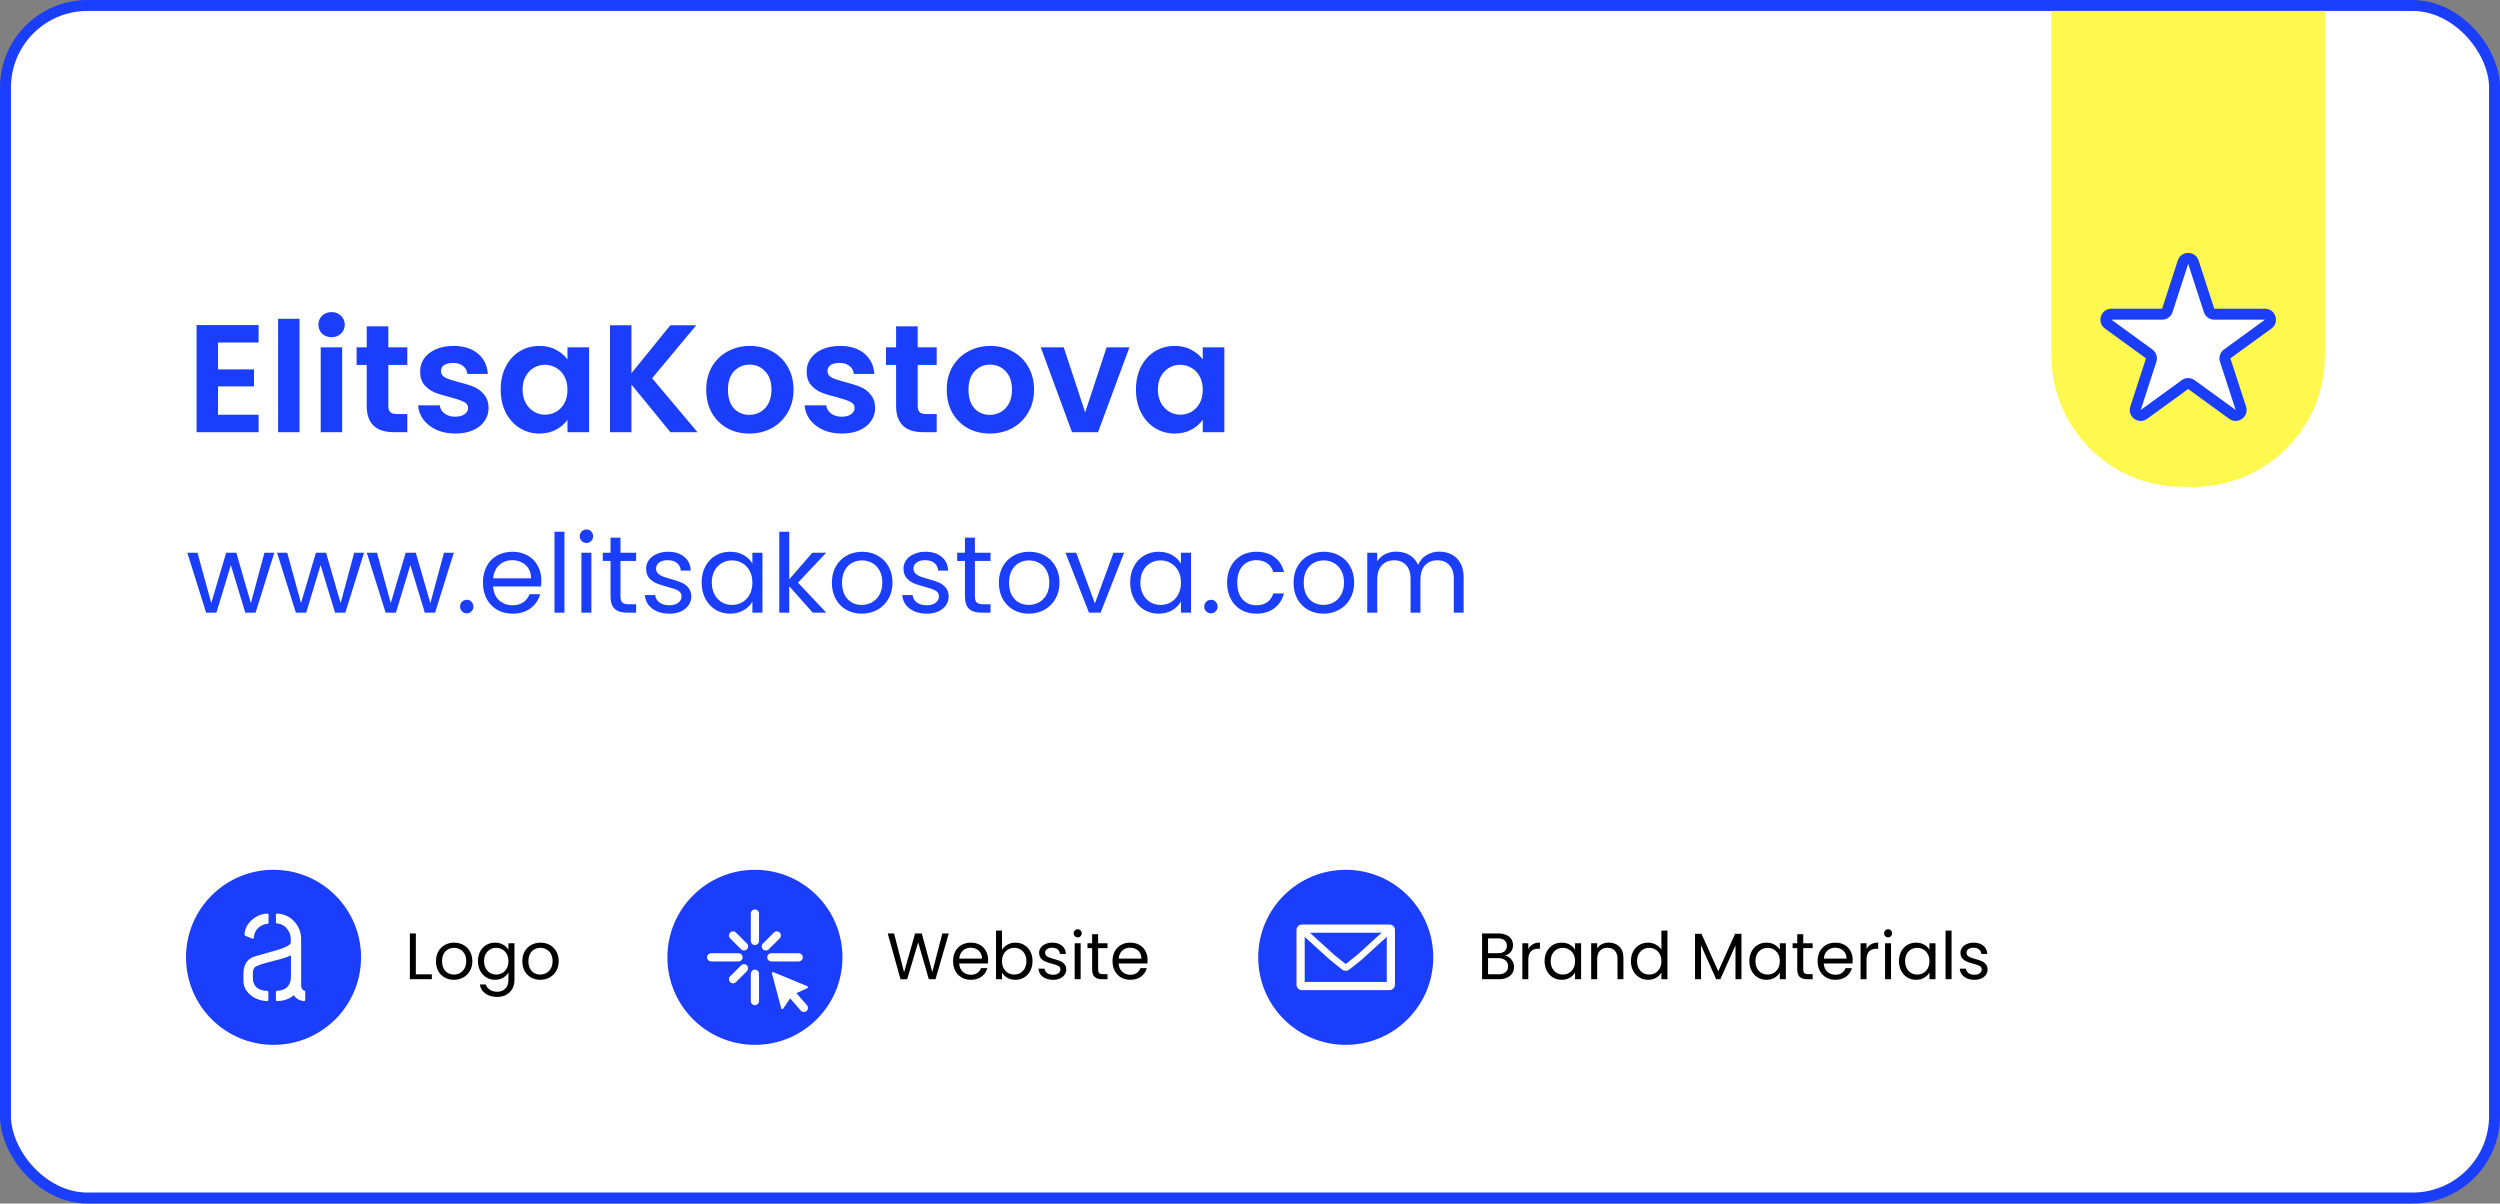 <svg width="457" height="220" viewBox="0 0 457 220" fill="none" xmlns="http://www.w3.org/2000/svg">
<rect x="0" y="0" width="457" height="220" fill="#808080" stroke="none"/>
<rect x="1" y="1" width="455" height="218" rx="15" fill="white" stroke="#1A3EFB" stroke-width="2"/>
<path d="M76.016 178.112H78.944V179H74.924V170.636H76.016V178.112ZM82.972 179.108C82.356 179.108 81.796 178.968 81.292 178.688C80.796 178.408 80.404 178.012 80.116 177.5C79.836 176.98 79.696 176.38 79.696 175.7C79.696 175.028 79.84 174.436 80.128 173.924C80.424 173.404 80.824 173.008 81.328 172.736C81.832 172.456 82.396 172.316 83.02 172.316C83.644 172.316 84.208 172.456 84.712 172.736C85.216 173.008 85.612 173.4 85.9 173.912C86.196 174.424 86.344 175.02 86.344 175.7C86.344 176.38 86.192 176.98 85.888 177.5C85.592 178.012 85.188 178.408 84.676 178.688C84.164 178.968 83.596 179.108 82.972 179.108ZM82.972 178.148C83.364 178.148 83.732 178.056 84.076 177.872C84.42 177.688 84.696 177.412 84.904 177.044C85.12 176.676 85.228 176.228 85.228 175.7C85.228 175.172 85.124 174.724 84.916 174.356C84.708 173.988 84.436 173.716 84.1 173.54C83.764 173.356 83.4 173.264 83.008 173.264C82.608 173.264 82.24 173.356 81.904 173.54C81.576 173.716 81.312 173.988 81.112 174.356C80.912 174.724 80.812 175.172 80.812 175.7C80.812 176.236 80.908 176.688 81.1 177.056C81.3 177.424 81.564 177.7 81.892 177.884C82.22 178.06 82.58 178.148 82.972 178.148ZM90.492 172.316C91.059 172.316 91.555 172.44 91.98 172.688C92.412 172.936 92.731 173.248 92.939 173.624V172.424H94.043V179.144C94.043 179.744 93.915 180.276 93.659 180.74C93.403 181.212 93.035 181.58 92.555 181.844C92.084 182.108 91.531 182.24 90.9 182.24C90.035 182.24 89.316 182.036 88.74 181.628C88.163 181.22 87.823 180.664 87.719 179.96H88.799C88.919 180.36 89.168 180.68 89.543 180.92C89.919 181.168 90.371 181.292 90.9 181.292C91.499 181.292 91.987 181.104 92.364 180.728C92.748 180.352 92.939 179.824 92.939 179.144V177.764C92.724 178.148 92.403 178.468 91.98 178.724C91.555 178.98 91.059 179.108 90.492 179.108C89.907 179.108 89.376 178.964 88.895 178.676C88.424 178.388 88.052 177.984 87.779 177.464C87.507 176.944 87.371 176.352 87.371 175.688C87.371 175.016 87.507 174.428 87.779 173.924C88.052 173.412 88.424 173.016 88.895 172.736C89.376 172.456 89.907 172.316 90.492 172.316ZM92.939 175.7C92.939 175.204 92.84 174.772 92.639 174.404C92.439 174.036 92.168 173.756 91.823 173.564C91.487 173.364 91.115 173.264 90.707 173.264C90.299 173.264 89.927 173.36 89.591 173.552C89.255 173.744 88.987 174.024 88.787 174.392C88.588 174.76 88.487 175.192 88.487 175.688C88.487 176.192 88.588 176.632 88.787 177.008C88.987 177.376 89.255 177.66 89.591 177.86C89.927 178.052 90.299 178.148 90.707 178.148C91.115 178.148 91.487 178.052 91.823 177.86C92.168 177.66 92.439 177.376 92.639 177.008C92.84 176.632 92.939 176.196 92.939 175.7ZM98.757 179.108C98.141 179.108 97.581 178.968 97.077 178.688C96.581 178.408 96.189 178.012 95.901 177.5C95.621 176.98 95.481 176.38 95.481 175.7C95.481 175.028 95.625 174.436 95.913 173.924C96.209 173.404 96.609 173.008 97.113 172.736C97.617 172.456 98.181 172.316 98.805 172.316C99.429 172.316 99.993 172.456 100.497 172.736C101.001 173.008 101.397 173.4 101.685 173.912C101.981 174.424 102.129 175.02 102.129 175.7C102.129 176.38 101.977 176.98 101.673 177.5C101.377 178.012 100.973 178.408 100.461 178.688C99.949 178.968 99.381 179.108 98.757 179.108ZM98.757 178.148C99.149 178.148 99.517 178.056 99.861 177.872C100.205 177.688 100.481 177.412 100.689 177.044C100.905 176.676 101.013 176.228 101.013 175.7C101.013 175.172 100.909 174.724 100.701 174.356C100.493 173.988 100.221 173.716 99.885 173.54C99.549 173.356 99.185 173.264 98.793 173.264C98.393 173.264 98.025 173.356 97.689 173.54C97.361 173.716 97.097 173.988 96.897 174.356C96.697 174.724 96.597 175.172 96.597 175.7C96.597 176.236 96.693 176.688 96.885 177.056C97.085 177.424 97.349 177.7 97.677 177.884C98.005 178.06 98.365 178.148 98.757 178.148Z" fill="black"/>
<circle cx="50" cy="175" r="16" fill="#1A3EFB"/>
<path d="M44.5 179.301C44.5 180.383 45.006 181.306 46.019 182.068C46.83 182.653 47.776 182.963 48.858 182.997C48.968 183 49.058 182.91 49.058 182.8V181.335C49.058 181.225 48.968 181.136 48.857 181.132C47.431 181.086 46.58 180.536 46.306 179.481C46.249 179.261 46.22 179.04 46.22 178.82V177.857C46.239 177.396 46.354 177.055 46.564 176.835C46.851 176.534 47.988 176.143 49.975 175.662C51.58 175.261 52.651 174.92 53.186 174.639V178.429C53.186 180.093 52.392 180.985 50.806 181.105C50.747 181.114 50.689 181.121 50.633 181.126C50.523 181.136 50.434 181.225 50.434 181.335V182.8C50.434 182.91 50.523 183 50.634 182.997C51.895 182.965 52.889 182.625 53.616 181.977C53.635 181.957 53.654 181.937 53.673 181.917C54.167 182.584 54.807 182.942 55.594 182.994C55.704 183.001 55.794 182.91 55.794 182.8V181.289C55.794 181.185 55.713 181.102 55.613 181.073C55.254 180.971 55.065 180.65 55.049 180.113V175.902V171.692C55.049 170.348 54.571 169.206 53.616 168.263C52.801 167.466 51.807 167.046 50.634 167.004C50.523 167 50.434 167.09 50.434 167.2V168.605C50.434 168.715 50.523 168.804 50.634 168.811C51.459 168.866 52.128 169.265 52.641 170.008C52.985 170.509 53.157 171.08 53.157 171.722V172.263C53.176 172.764 52.02 173.326 49.688 173.947C47.51 174.529 46.258 174.91 45.933 175.09C44.997 175.652 44.519 176.584 44.5 177.887V179.301ZM44.7 170.869C44.699 170.948 44.748 171.02 44.822 171.05L46.116 171.579C46.248 171.633 46.392 171.536 46.403 171.394C46.479 170.403 46.943 169.67 47.797 169.195C48.139 169.007 48.502 168.899 48.887 168.872C48.997 168.864 49.086 168.775 49.086 168.665V167.2C49.086 167.09 48.997 167 48.886 167.004C47.673 167.051 46.631 167.531 45.761 168.444C45.069 169.17 44.715 169.978 44.7 170.869Z" fill="white"/>
<path d="M173.436 170.636L171.012 179H169.788L167.844 172.268L165.828 179L164.616 179.012L162.276 170.636H163.44L165.264 177.728L167.28 170.636H168.504L170.424 177.704L172.26 170.636H173.436ZM180.631 175.46C180.631 175.668 180.619 175.888 180.595 176.12H175.339C175.379 176.768 175.599 177.276 175.999 177.644C176.407 178.004 176.899 178.184 177.475 178.184C177.947 178.184 178.339 178.076 178.651 177.86C178.971 177.636 179.195 177.34 179.323 176.972H180.499C180.323 177.604 179.971 178.12 179.443 178.52C178.915 178.912 178.259 179.108 177.475 179.108C176.851 179.108 176.291 178.968 175.795 178.688C175.307 178.408 174.923 178.012 174.643 177.5C174.363 176.98 174.223 176.38 174.223 175.7C174.223 175.02 174.359 174.424 174.631 173.912C174.903 173.4 175.283 173.008 175.771 172.736C176.267 172.456 176.835 172.316 177.475 172.316C178.099 172.316 178.651 172.452 179.131 172.724C179.611 172.996 179.979 173.372 180.235 173.852C180.499 174.324 180.631 174.86 180.631 175.46ZM179.503 175.232C179.503 174.816 179.411 174.46 179.227 174.164C179.043 173.86 178.791 173.632 178.471 173.48C178.159 173.32 177.811 173.24 177.427 173.24C176.875 173.24 176.403 173.416 176.011 173.768C175.627 174.12 175.407 174.608 175.351 175.232H179.503ZM183.164 173.648C183.388 173.256 183.716 172.936 184.148 172.688C184.58 172.44 185.072 172.316 185.624 172.316C186.216 172.316 186.748 172.456 187.22 172.736C187.692 173.016 188.064 173.412 188.336 173.924C188.608 174.428 188.744 175.016 188.744 175.688C188.744 176.352 188.608 176.944 188.336 177.464C188.064 177.984 187.688 178.388 187.208 178.676C186.736 178.964 186.208 179.108 185.624 179.108C185.056 179.108 184.556 178.984 184.124 178.736C183.7 178.488 183.38 178.172 183.164 177.788V179H182.072V170.12H183.164V173.648ZM187.628 175.688C187.628 175.192 187.528 174.76 187.328 174.392C187.128 174.024 186.856 173.744 186.512 173.552C186.176 173.36 185.804 173.264 185.396 173.264C184.996 173.264 184.624 173.364 184.28 173.564C183.944 173.756 183.672 174.04 183.464 174.416C183.264 174.784 183.164 175.212 183.164 175.7C183.164 176.196 183.264 176.632 183.464 177.008C183.672 177.376 183.944 177.66 184.28 177.86C184.624 178.052 184.996 178.148 185.396 178.148C185.804 178.148 186.176 178.052 186.512 177.86C186.856 177.66 187.128 177.376 187.328 177.008C187.528 176.632 187.628 176.192 187.628 175.688ZM192.51 179.108C192.006 179.108 191.554 179.024 191.154 178.856C190.754 178.68 190.438 178.44 190.206 178.136C189.974 177.824 189.846 177.468 189.822 177.068H190.95C190.982 177.396 191.134 177.664 191.406 177.872C191.686 178.08 192.05 178.184 192.498 178.184C192.914 178.184 193.242 178.092 193.482 177.908C193.722 177.724 193.842 177.492 193.842 177.212C193.842 176.924 193.714 176.712 193.458 176.576C193.202 176.432 192.806 176.292 192.27 176.156C191.782 176.028 191.382 175.9 191.07 175.772C190.766 175.636 190.502 175.44 190.278 175.184C190.062 174.92 189.954 174.576 189.954 174.152C189.954 173.816 190.054 173.508 190.254 173.228C190.454 172.948 190.738 172.728 191.106 172.568C191.474 172.4 191.894 172.316 192.366 172.316C193.094 172.316 193.682 172.5 194.13 172.868C194.578 173.236 194.818 173.74 194.85 174.38H193.758C193.734 174.036 193.594 173.76 193.338 173.552C193.09 173.344 192.754 173.24 192.33 173.24C191.938 173.24 191.626 173.324 191.394 173.492C191.162 173.66 191.046 173.88 191.046 174.152C191.046 174.368 191.114 174.548 191.25 174.692C191.394 174.828 191.57 174.94 191.778 175.028C191.994 175.108 192.29 175.2 192.666 175.304C193.138 175.432 193.522 175.56 193.818 175.688C194.114 175.808 194.366 175.992 194.574 176.24C194.79 176.488 194.902 176.812 194.91 177.212C194.91 177.572 194.81 177.896 194.61 178.184C194.41 178.472 194.126 178.7 193.758 178.868C193.398 179.028 192.982 179.108 192.51 179.108ZM197.015 171.356C196.807 171.356 196.631 171.284 196.487 171.14C196.343 170.996 196.271 170.82 196.271 170.612C196.271 170.404 196.343 170.228 196.487 170.084C196.631 169.94 196.807 169.868 197.015 169.868C197.215 169.868 197.383 169.94 197.519 170.084C197.663 170.228 197.735 170.404 197.735 170.612C197.735 170.82 197.663 170.996 197.519 171.14C197.383 171.284 197.215 171.356 197.015 171.356ZM197.543 172.424V179H196.451V172.424H197.543ZM200.736 173.324V177.2C200.736 177.52 200.804 177.748 200.94 177.884C201.076 178.012 201.312 178.076 201.648 178.076H202.452V179H201.468C200.86 179 200.404 178.86 200.1 178.58C199.796 178.3 199.644 177.84 199.644 177.2V173.324H198.792V172.424H199.644V170.768H200.736V172.424H202.452V173.324H200.736ZM209.776 175.46C209.776 175.668 209.764 175.888 209.74 176.12H204.484C204.524 176.768 204.744 177.276 205.144 177.644C205.552 178.004 206.044 178.184 206.62 178.184C207.092 178.184 207.484 178.076 207.796 177.86C208.116 177.636 208.34 177.34 208.468 176.972H209.644C209.468 177.604 209.116 178.12 208.588 178.52C208.06 178.912 207.404 179.108 206.62 179.108C205.996 179.108 205.436 178.968 204.94 178.688C204.452 178.408 204.068 178.012 203.788 177.5C203.508 176.98 203.368 176.38 203.368 175.7C203.368 175.02 203.504 174.424 203.776 173.912C204.048 173.4 204.428 173.008 204.916 172.736C205.412 172.456 205.98 172.316 206.62 172.316C207.244 172.316 207.796 172.452 208.276 172.724C208.756 172.996 209.124 173.372 209.38 173.852C209.644 174.324 209.776 174.86 209.776 175.46ZM208.648 175.232C208.648 174.816 208.556 174.46 208.372 174.164C208.188 173.86 207.936 173.632 207.616 173.48C207.304 173.32 206.956 173.24 206.572 173.24C206.02 173.24 205.548 173.416 205.156 173.768C204.772 174.12 204.552 174.608 204.496 175.232H208.648Z" fill="black"/>
<circle cx="138" cy="175" r="16" fill="#1A3EFB"/>
<path d="M141.105 177.945C141.062 177.785 141.222 177.645 141.375 177.708L147.563 180.272C147.724 180.339 147.728 180.566 147.57 180.639L145.583 181.546L147.51 183.753C147.783 184.065 147.749 184.541 147.435 184.812V184.812C147.123 185.08 146.653 185.047 146.382 184.737L144.434 182.503L143.169 184.371C143.073 184.513 142.855 184.476 142.811 184.31L141.105 177.945Z" fill="white"/>
<path fill-rule="evenodd" clip-rule="evenodd" d="M138 166.25C138.414 166.25 138.75 166.586 138.75 167V172C138.75 172.414 138.414 172.75 138 172.75C137.586 172.75 137.25 172.414 137.25 172V167C137.25 166.586 137.586 166.25 138 166.25ZM133.47 170.47C133.763 170.177 134.237 170.177 134.53 170.47L136.53 172.47C136.823 172.763 136.823 173.237 136.53 173.53C136.237 173.823 135.763 173.823 135.47 173.53L133.47 171.53C133.177 171.237 133.177 170.763 133.47 170.47ZM142.53 170.47C142.823 170.763 142.823 171.237 142.53 171.53L140.53 173.53C140.237 173.823 139.763 173.823 139.47 173.53C139.177 173.237 139.177 172.763 139.47 172.47L141.47 170.47C141.763 170.177 142.237 170.177 142.53 170.47ZM129.25 175C129.25 174.586 129.586 174.25 130 174.25H135C135.414 174.25 135.75 174.586 135.75 175C135.75 175.414 135.414 175.75 135 175.75H130C129.586 175.75 129.25 175.414 129.25 175ZM140.25 175C140.25 174.586 140.586 174.25 141 174.25H146C146.414 174.25 146.75 174.586 146.75 175C146.75 175.414 146.414 175.75 146 175.75H141C140.586 175.75 140.25 175.414 140.25 175ZM136.53 176.47C136.823 176.763 136.823 177.237 136.53 177.53L134.53 179.53C134.237 179.823 133.763 179.823 133.47 179.53C133.177 179.237 133.177 178.763 133.47 178.47L135.47 176.47C135.763 176.177 136.237 176.177 136.53 176.47ZM138 177.25C138.414 177.25 138.75 177.586 138.75 178V183C138.75 183.414 138.414 183.75 138 183.75C137.586 183.75 137.25 183.414 137.25 183V178C137.25 177.586 137.586 177.25 138 177.25Z" fill="white"/>
<path d="M275.112 174.692C275.416 174.74 275.692 174.864 275.94 175.064C276.196 175.264 276.396 175.512 276.54 175.808C276.692 176.104 276.768 176.42 276.768 176.756C276.768 177.18 276.66 177.564 276.444 177.908C276.228 178.244 275.912 178.512 275.496 178.712C275.088 178.904 274.604 179 274.044 179H270.924V170.636H273.924C274.492 170.636 274.976 170.732 275.376 170.924C275.776 171.108 276.076 171.36 276.276 171.68C276.476 172 276.576 172.36 276.576 172.76C276.576 173.256 276.44 173.668 276.168 173.996C275.904 174.316 275.552 174.548 275.112 174.692ZM272.016 174.248H273.852C274.364 174.248 274.76 174.128 275.04 173.888C275.32 173.648 275.46 173.316 275.46 172.892C275.46 172.468 275.32 172.136 275.04 171.896C274.76 171.656 274.356 171.536 273.828 171.536H272.016V174.248ZM273.948 178.1C274.492 178.1 274.916 177.972 275.22 177.716C275.524 177.46 275.676 177.104 275.676 176.648C275.676 176.184 275.516 175.82 275.196 175.556C274.876 175.284 274.448 175.148 273.912 175.148H272.016V178.1H273.948ZM279.375 173.492C279.567 173.116 279.839 172.824 280.191 172.616C280.551 172.408 280.987 172.304 281.499 172.304V173.432H281.211C279.987 173.432 279.375 174.096 279.375 175.424V179H278.283V172.424H279.375V173.492ZM282.352 175.688C282.352 175.016 282.488 174.428 282.76 173.924C283.032 173.412 283.404 173.016 283.876 172.736C284.356 172.456 284.888 172.316 285.472 172.316C286.048 172.316 286.548 172.44 286.972 172.688C287.396 172.936 287.712 173.248 287.92 173.624V172.424H289.024V179H287.92V177.776C287.704 178.16 287.38 178.48 286.948 178.736C286.524 178.984 286.028 179.108 285.46 179.108C284.876 179.108 284.348 178.964 283.876 178.676C283.404 178.388 283.032 177.984 282.76 177.464C282.488 176.944 282.352 176.352 282.352 175.688ZM287.92 175.7C287.92 175.204 287.82 174.772 287.62 174.404C287.42 174.036 287.148 173.756 286.804 173.564C286.468 173.364 286.096 173.264 285.688 173.264C285.28 173.264 284.908 173.36 284.572 173.552C284.236 173.744 283.968 174.024 283.768 174.392C283.568 174.76 283.468 175.192 283.468 175.688C283.468 176.192 283.568 176.632 283.768 177.008C283.968 177.376 284.236 177.66 284.572 177.86C284.908 178.052 285.28 178.148 285.688 178.148C286.096 178.148 286.468 178.052 286.804 177.86C287.148 177.66 287.42 177.376 287.62 177.008C287.82 176.632 287.92 176.196 287.92 175.7ZM294.073 172.304C294.873 172.304 295.521 172.548 296.017 173.036C296.513 173.516 296.761 174.212 296.761 175.124V179H295.681V175.28C295.681 174.624 295.517 174.124 295.189 173.78C294.861 173.428 294.413 173.252 293.845 173.252C293.269 173.252 292.809 173.432 292.465 173.792C292.129 174.152 291.961 174.676 291.961 175.364V179H290.869V172.424H291.961V173.36C292.177 173.024 292.469 172.764 292.837 172.58C293.213 172.396 293.625 172.304 294.073 172.304ZM298.137 175.688C298.137 175.016 298.273 174.428 298.545 173.924C298.817 173.412 299.189 173.016 299.661 172.736C300.141 172.456 300.677 172.316 301.269 172.316C301.781 172.316 302.257 172.436 302.697 172.676C303.137 172.908 303.473 173.216 303.705 173.6V170.12H304.809V179H303.705V177.764C303.489 178.156 303.169 178.48 302.745 178.736C302.321 178.984 301.825 179.108 301.257 179.108C300.673 179.108 300.141 178.964 299.661 178.676C299.189 178.388 298.817 177.984 298.545 177.464C298.273 176.944 298.137 176.352 298.137 175.688ZM303.705 175.7C303.705 175.204 303.605 174.772 303.405 174.404C303.205 174.036 302.933 173.756 302.589 173.564C302.253 173.364 301.881 173.264 301.473 173.264C301.065 173.264 300.693 173.36 300.357 173.552C300.021 173.744 299.753 174.024 299.553 174.392C299.353 174.76 299.253 175.192 299.253 175.688C299.253 176.192 299.353 176.632 299.553 177.008C299.753 177.376 300.021 177.66 300.357 177.86C300.693 178.052 301.065 178.148 301.473 178.148C301.881 178.148 302.253 178.052 302.589 177.86C302.933 177.66 303.205 177.376 303.405 177.008C303.605 176.632 303.705 176.196 303.705 175.7ZM318.338 170.696V179H317.246V172.808L314.486 179H313.718L310.946 172.796V179H309.854V170.696H311.03L314.102 177.56L317.174 170.696H318.338ZM319.782 175.688C319.782 175.016 319.918 174.428 320.19 173.924C320.462 173.412 320.834 173.016 321.306 172.736C321.786 172.456 322.318 172.316 322.902 172.316C323.478 172.316 323.978 172.44 324.402 172.688C324.826 172.936 325.142 173.248 325.35 173.624V172.424H326.454V179H325.35V177.776C325.134 178.16 324.81 178.48 324.378 178.736C323.954 178.984 323.458 179.108 322.89 179.108C322.306 179.108 321.778 178.964 321.306 178.676C320.834 178.388 320.462 177.984 320.19 177.464C319.918 176.944 319.782 176.352 319.782 175.688ZM325.35 175.7C325.35 175.204 325.25 174.772 325.05 174.404C324.85 174.036 324.578 173.756 324.234 173.564C323.898 173.364 323.526 173.264 323.118 173.264C322.71 173.264 322.338 173.36 322.002 173.552C321.666 173.744 321.398 174.024 321.198 174.392C320.998 174.76 320.898 175.192 320.898 175.688C320.898 176.192 320.998 176.632 321.198 177.008C321.398 177.376 321.666 177.66 322.002 177.86C322.338 178.052 322.71 178.148 323.118 178.148C323.526 178.148 323.898 178.052 324.234 177.86C324.578 177.66 324.85 177.376 325.05 177.008C325.25 176.632 325.35 176.196 325.35 175.7ZM329.631 173.324V177.2C329.631 177.52 329.699 177.748 329.835 177.884C329.971 178.012 330.207 178.076 330.543 178.076H331.347V179H330.363C329.755 179 329.299 178.86 328.995 178.58C328.691 178.3 328.539 177.84 328.539 177.2V173.324H327.687V172.424H328.539V170.768H329.631V172.424H331.347V173.324H329.631ZM338.67 175.46C338.67 175.668 338.658 175.888 338.634 176.12H333.378C333.418 176.768 333.638 177.276 334.038 177.644C334.446 178.004 334.938 178.184 335.514 178.184C335.986 178.184 336.378 178.076 336.69 177.86C337.01 177.636 337.234 177.34 337.362 176.972H338.538C338.362 177.604 338.01 178.12 337.482 178.52C336.954 178.912 336.298 179.108 335.514 179.108C334.89 179.108 334.33 178.968 333.834 178.688C333.346 178.408 332.962 178.012 332.682 177.5C332.402 176.98 332.262 176.38 332.262 175.7C332.262 175.02 332.398 174.424 332.67 173.912C332.942 173.4 333.322 173.008 333.81 172.736C334.306 172.456 334.874 172.316 335.514 172.316C336.138 172.316 336.69 172.452 337.17 172.724C337.65 172.996 338.018 173.372 338.274 173.852C338.538 174.324 338.67 174.86 338.67 175.46ZM337.542 175.232C337.542 174.816 337.45 174.46 337.266 174.164C337.082 173.86 336.83 173.632 336.51 173.48C336.198 173.32 335.85 173.24 335.466 173.24C334.914 173.24 334.442 173.416 334.05 173.768C333.666 174.12 333.446 174.608 333.39 175.232H337.542ZM341.204 173.492C341.396 173.116 341.668 172.824 342.02 172.616C342.38 172.408 342.816 172.304 343.328 172.304V173.432H343.04C341.816 173.432 341.204 174.096 341.204 175.424V179H340.112V172.424H341.204V173.492ZM345.152 171.356C344.944 171.356 344.768 171.284 344.624 171.14C344.48 170.996 344.408 170.82 344.408 170.612C344.408 170.404 344.48 170.228 344.624 170.084C344.768 169.94 344.944 169.868 345.152 169.868C345.352 169.868 345.52 169.94 345.656 170.084C345.8 170.228 345.872 170.404 345.872 170.612C345.872 170.82 345.8 170.996 345.656 171.14C345.52 171.284 345.352 171.356 345.152 171.356ZM345.68 172.424V179H344.588V172.424H345.68ZM347.133 175.688C347.133 175.016 347.269 174.428 347.541 173.924C347.813 173.412 348.185 173.016 348.657 172.736C349.137 172.456 349.669 172.316 350.253 172.316C350.829 172.316 351.329 172.44 351.753 172.688C352.177 172.936 352.493 173.248 352.701 173.624V172.424H353.805V179H352.701V177.776C352.485 178.16 352.161 178.48 351.729 178.736C351.305 178.984 350.809 179.108 350.241 179.108C349.657 179.108 349.129 178.964 348.657 178.676C348.185 178.388 347.813 177.984 347.541 177.464C347.269 176.944 347.133 176.352 347.133 175.688ZM352.701 175.7C352.701 175.204 352.601 174.772 352.401 174.404C352.201 174.036 351.929 173.756 351.585 173.564C351.249 173.364 350.877 173.264 350.469 173.264C350.061 173.264 349.689 173.36 349.353 173.552C349.017 173.744 348.749 174.024 348.549 174.392C348.349 174.76 348.249 175.192 348.249 175.688C348.249 176.192 348.349 176.632 348.549 177.008C348.749 177.376 349.017 177.66 349.353 177.86C349.689 178.052 350.061 178.148 350.469 178.148C350.877 178.148 351.249 178.052 351.585 177.86C351.929 177.66 352.201 177.376 352.401 177.008C352.601 176.632 352.701 176.196 352.701 175.7ZM356.743 170.12V179H355.651V170.12H356.743ZM360.932 179.108C360.428 179.108 359.976 179.024 359.576 178.856C359.176 178.68 358.86 178.44 358.628 178.136C358.396 177.824 358.268 177.468 358.244 177.068H359.372C359.404 177.396 359.556 177.664 359.828 177.872C360.108 178.08 360.472 178.184 360.92 178.184C361.336 178.184 361.664 178.092 361.904 177.908C362.144 177.724 362.264 177.492 362.264 177.212C362.264 176.924 362.136 176.712 361.88 176.576C361.624 176.432 361.228 176.292 360.692 176.156C360.204 176.028 359.804 175.9 359.492 175.772C359.188 175.636 358.924 175.44 358.7 175.184C358.484 174.92 358.376 174.576 358.376 174.152C358.376 173.816 358.476 173.508 358.676 173.228C358.876 172.948 359.16 172.728 359.528 172.568C359.896 172.4 360.316 172.316 360.788 172.316C361.516 172.316 362.104 172.5 362.552 172.868C363 173.236 363.24 173.74 363.272 174.38H362.18C362.156 174.036 362.016 173.76 361.76 173.552C361.512 173.344 361.176 173.24 360.752 173.24C360.36 173.24 360.048 173.324 359.816 173.492C359.584 173.66 359.468 173.88 359.468 174.152C359.468 174.368 359.536 174.548 359.672 174.692C359.816 174.828 359.992 174.94 360.2 175.028C360.416 175.108 360.712 175.2 361.088 175.304C361.56 175.432 361.944 175.56 362.24 175.688C362.536 175.808 362.788 175.992 362.996 176.24C363.212 176.488 363.324 176.812 363.332 177.212C363.332 177.572 363.232 177.896 363.032 178.184C362.832 178.472 362.548 178.7 362.18 178.868C361.82 179.028 361.404 179.108 360.932 179.108Z" fill="black"/>
<circle cx="246" cy="175" r="16" fill="#1A3EFB"/>
<path fill-rule="evenodd" clip-rule="evenodd" d="M238.5 171.265V179.5H253.5V171.265L248.904 175.444L248.89 175.457L248.875 175.469L246.687 177.219C246.285 177.54 245.715 177.54 245.313 177.219L243.125 175.469L243.11 175.457L243.096 175.444L238.5 171.265ZM252.558 170.5H239.442L243.89 174.543L246 176.232L248.11 174.543L252.558 170.5ZM237 170C237 169.448 237.448 169 238 169H254C254.552 169 255 169.448 255 170V180C255 180.552 254.552 181 254 181H238C237.448 181 237 180.552 237 180V170Z" fill="white"/>
<path d="M39.852 62.62V67.52H46.432V70.628H39.852V75.808H47.272V79H35.932V59.428H47.272V62.62H39.852ZM54.754 58.28V79H50.834V58.28H54.754ZM60.615 61.64C59.925 61.64 59.346 61.425 58.879 60.996C58.431 60.548 58.207 59.997 58.207 59.344C58.207 58.691 58.431 58.149 58.879 57.72C59.346 57.272 59.925 57.048 60.615 57.048C61.306 57.048 61.875 57.272 62.323 57.72C62.79 58.149 63.023 58.691 63.023 59.344C63.023 59.997 62.79 60.548 62.323 60.996C61.875 61.425 61.306 61.64 60.615 61.64ZM62.547 63.488V79H58.627V63.488H62.547ZM70.984 66.708V74.212C70.984 74.735 71.106 75.117 71.348 75.36C71.61 75.584 72.039 75.696 72.636 75.696H74.456V79H71.992C68.688 79 67.036 77.395 67.036 74.184V66.708H65.188V63.488H67.036V59.652H70.984V63.488H74.456V66.708H70.984ZM83.212 79.252C81.942 79.252 80.804 79.028 79.796 78.58C78.788 78.113 77.985 77.488 77.388 76.704C76.809 75.92 76.492 75.052 76.436 74.1H80.384C80.458 74.697 80.748 75.192 81.252 75.584C81.774 75.976 82.418 76.172 83.184 76.172C83.93 76.172 84.509 76.023 84.92 75.724C85.349 75.425 85.564 75.043 85.564 74.576C85.564 74.072 85.302 73.699 84.78 73.456C84.276 73.195 83.464 72.915 82.344 72.616C81.186 72.336 80.234 72.047 79.488 71.748C78.76 71.449 78.125 70.992 77.584 70.376C77.061 69.76 76.8 68.929 76.8 67.884C76.8 67.025 77.042 66.241 77.528 65.532C78.032 64.823 78.741 64.263 79.656 63.852C80.589 63.441 81.681 63.236 82.932 63.236C84.78 63.236 86.254 63.703 87.356 64.636C88.457 65.551 89.064 66.792 89.176 68.36H85.424C85.368 67.744 85.106 67.259 84.64 66.904C84.192 66.531 83.585 66.344 82.82 66.344C82.11 66.344 81.56 66.475 81.168 66.736C80.794 66.997 80.608 67.361 80.608 67.828C80.608 68.351 80.869 68.752 81.392 69.032C81.914 69.293 82.726 69.564 83.828 69.844C84.948 70.124 85.872 70.413 86.6 70.712C87.328 71.011 87.953 71.477 88.476 72.112C89.017 72.728 89.297 73.549 89.316 74.576C89.316 75.472 89.064 76.275 88.56 76.984C88.074 77.693 87.365 78.253 86.432 78.664C85.517 79.056 84.444 79.252 83.212 79.252ZM91.526 71.188C91.526 69.62 91.834 68.229 92.45 67.016C93.084 65.803 93.934 64.869 94.998 64.216C96.08 63.563 97.284 63.236 98.61 63.236C99.767 63.236 100.775 63.469 101.634 63.936C102.511 64.403 103.211 64.991 103.734 65.7V63.488H107.682V79H103.734V76.732C103.23 77.46 102.53 78.067 101.634 78.552C100.756 79.019 99.739 79.252 98.582 79.252C97.275 79.252 96.08 78.916 94.998 78.244C93.934 77.572 93.084 76.629 92.45 75.416C91.834 74.184 91.526 72.775 91.526 71.188ZM103.734 71.244C103.734 70.292 103.547 69.48 103.174 68.808C102.8 68.117 102.296 67.595 101.662 67.24C101.027 66.867 100.346 66.68 99.618 66.68C98.89 66.68 98.218 66.857 97.602 67.212C96.986 67.567 96.482 68.089 96.09 68.78C95.716 69.452 95.53 70.255 95.53 71.188C95.53 72.121 95.716 72.943 96.09 73.652C96.482 74.343 96.986 74.875 97.602 75.248C98.236 75.621 98.908 75.808 99.618 75.808C100.346 75.808 101.027 75.631 101.662 75.276C102.296 74.903 102.8 74.38 103.174 73.708C103.547 73.017 103.734 72.196 103.734 71.244ZM122.542 79L115.43 70.292V79H111.51V59.456H115.43V68.22L122.542 59.456H127.274L119.21 69.144L127.498 79H122.542ZM136.965 79.252C135.471 79.252 134.127 78.925 132.933 78.272C131.738 77.6 130.795 76.657 130.105 75.444C129.433 74.231 129.097 72.831 129.097 71.244C129.097 69.657 129.442 68.257 130.133 67.044C130.842 65.831 131.803 64.897 133.017 64.244C134.23 63.572 135.583 63.236 137.077 63.236C138.57 63.236 139.923 63.572 141.137 64.244C142.35 64.897 143.302 65.831 143.993 67.044C144.702 68.257 145.057 69.657 145.057 71.244C145.057 72.831 144.693 74.231 143.965 75.444C143.255 76.657 142.285 77.6 141.053 78.272C139.839 78.925 138.477 79.252 136.965 79.252ZM136.965 75.836C137.674 75.836 138.337 75.668 138.953 75.332C139.587 74.977 140.091 74.455 140.465 73.764C140.838 73.073 141.025 72.233 141.025 71.244C141.025 69.769 140.633 68.64 139.849 67.856C139.083 67.053 138.141 66.652 137.021 66.652C135.901 66.652 134.958 67.053 134.193 67.856C133.446 68.64 133.073 69.769 133.073 71.244C133.073 72.719 133.437 73.857 134.165 74.66C134.911 75.444 135.845 75.836 136.965 75.836ZM153.868 79.252C152.599 79.252 151.46 79.028 150.452 78.58C149.444 78.113 148.641 77.488 148.044 76.704C147.465 75.92 147.148 75.052 147.092 74.1H151.04C151.115 74.697 151.404 75.192 151.908 75.584C152.431 75.976 153.075 76.172 153.84 76.172C154.587 76.172 155.165 76.023 155.576 75.724C156.005 75.425 156.22 75.043 156.22 74.576C156.22 74.072 155.959 73.699 155.436 73.456C154.932 73.195 154.12 72.915 153 72.616C151.843 72.336 150.891 72.047 150.144 71.748C149.416 71.449 148.781 70.992 148.24 70.376C147.717 69.76 147.456 68.929 147.456 67.884C147.456 67.025 147.699 66.241 148.184 65.532C148.688 64.823 149.397 64.263 150.312 63.852C151.245 63.441 152.337 63.236 153.588 63.236C155.436 63.236 156.911 63.703 158.012 64.636C159.113 65.551 159.72 66.792 159.832 68.36H156.08C156.024 67.744 155.763 67.259 155.296 66.904C154.848 66.531 154.241 66.344 153.476 66.344C152.767 66.344 152.216 66.475 151.824 66.736C151.451 66.997 151.264 67.361 151.264 67.828C151.264 68.351 151.525 68.752 152.048 69.032C152.571 69.293 153.383 69.564 154.484 69.844C155.604 70.124 156.528 70.413 157.256 70.712C157.984 71.011 158.609 71.477 159.132 72.112C159.673 72.728 159.953 73.549 159.972 74.576C159.972 75.472 159.72 76.275 159.216 76.984C158.731 77.693 158.021 78.253 157.088 78.664C156.173 79.056 155.1 79.252 153.868 79.252ZM167.754 66.708V74.212C167.754 74.735 167.875 75.117 168.118 75.36C168.379 75.584 168.808 75.696 169.406 75.696H171.226V79H168.762C165.458 79 163.806 77.395 163.806 74.184V66.708H161.958V63.488H163.806V59.652H167.754V63.488H171.226V66.708H167.754ZM180.933 79.252C179.44 79.252 178.096 78.925 176.901 78.272C175.707 77.6 174.764 76.657 174.073 75.444C173.401 74.231 173.065 72.831 173.065 71.244C173.065 69.657 173.411 68.257 174.101 67.044C174.811 65.831 175.772 64.897 176.985 64.244C178.199 63.572 179.552 63.236 181.045 63.236C182.539 63.236 183.892 63.572 185.105 64.244C186.319 64.897 187.271 65.831 187.961 67.044C188.671 68.257 189.025 69.657 189.025 71.244C189.025 72.831 188.661 74.231 187.933 75.444C187.224 76.657 186.253 77.6 185.021 78.272C183.808 78.925 182.445 79.252 180.933 79.252ZM180.933 75.836C181.643 75.836 182.305 75.668 182.921 75.332C183.556 74.977 184.06 74.455 184.433 73.764C184.807 73.073 184.993 72.233 184.993 71.244C184.993 69.769 184.601 68.64 183.817 67.856C183.052 67.053 182.109 66.652 180.989 66.652C179.869 66.652 178.927 67.053 178.161 67.856C177.415 68.64 177.041 69.769 177.041 71.244C177.041 72.719 177.405 73.857 178.133 74.66C178.88 75.444 179.813 75.836 180.933 75.836ZM198.369 75.388L202.289 63.488H206.461L200.721 79H195.961L190.249 63.488H194.449L198.369 75.388ZM207.654 71.188C207.654 69.62 207.962 68.229 208.578 67.016C209.213 65.803 210.062 64.869 211.126 64.216C212.209 63.563 213.413 63.236 214.738 63.236C215.896 63.236 216.904 63.469 217.762 63.936C218.64 64.403 219.34 64.991 219.862 65.7V63.488H223.81V79H219.862V76.732C219.358 77.46 218.658 78.067 217.762 78.552C216.885 79.019 215.868 79.252 214.71 79.252C213.404 79.252 212.209 78.916 211.126 78.244C210.062 77.572 209.213 76.629 208.578 75.416C207.962 74.184 207.654 72.775 207.654 71.188ZM219.862 71.244C219.862 70.292 219.676 69.48 219.302 68.808C218.929 68.117 218.425 67.595 217.79 67.24C217.156 66.867 216.474 66.68 215.746 66.68C215.018 66.68 214.346 66.857 213.73 67.212C213.114 67.567 212.61 68.089 212.218 68.78C211.845 69.452 211.658 70.255 211.658 71.188C211.658 72.121 211.845 72.943 212.218 73.652C212.61 74.343 213.114 74.875 213.73 75.248C214.365 75.621 215.037 75.808 215.746 75.808C216.474 75.808 217.156 75.631 217.79 75.276C218.425 74.903 218.929 74.38 219.302 73.708C219.676 73.017 219.862 72.196 219.862 71.244Z" fill="#1A3EFB"/>
<path d="M50.14 101.04L46.72 112H44.84L42.2 103.3L39.56 112H37.68L34.24 101.04H36.1L38.62 110.24L41.34 101.04H43.2L45.86 110.26L48.34 101.04H50.14ZM66.546 101.04L63.126 112H61.246L58.606 103.3L55.966 112H54.086L50.646 101.04H52.506L55.026 110.24L57.746 101.04H59.606L62.266 110.26L64.746 101.04H66.546ZM82.953 101.04L79.532 112H77.653L75.013 103.3L72.373 112H70.493L67.052 101.04H68.912L71.433 110.24L74.153 101.04H76.013L78.672 110.26L81.153 101.04H82.953ZM85.339 112.12C84.992 112.12 84.699 112 84.459 111.76C84.219 111.52 84.099 111.227 84.099 110.88C84.099 110.533 84.219 110.24 84.459 110C84.699 109.76 84.992 109.64 85.339 109.64C85.672 109.64 85.952 109.76 86.179 110C86.419 110.24 86.539 110.533 86.539 110.88C86.539 111.227 86.419 111.52 86.179 111.76C85.952 112 85.672 112.12 85.339 112.12ZM98.958 106.1C98.958 106.447 98.938 106.813 98.898 107.2H90.138C90.205 108.28 90.571 109.127 91.238 109.74C91.918 110.34 92.738 110.64 93.698 110.64C94.485 110.64 95.138 110.46 95.658 110.1C96.191 109.727 96.565 109.233 96.778 108.62H98.738C98.445 109.673 97.858 110.533 96.978 111.2C96.098 111.853 95.005 112.18 93.698 112.18C92.658 112.18 91.725 111.947 90.898 111.48C90.085 111.013 89.445 110.353 88.978 109.5C88.511 108.633 88.278 107.633 88.278 106.5C88.278 105.367 88.505 104.373 88.958 103.52C89.411 102.667 90.045 102.013 90.858 101.56C91.685 101.093 92.631 100.86 93.698 100.86C94.738 100.86 95.658 101.087 96.458 101.54C97.258 101.993 97.871 102.62 98.298 103.42C98.738 104.207 98.958 105.1 98.958 106.1ZM97.078 105.72C97.078 105.027 96.925 104.433 96.618 103.94C96.311 103.433 95.891 103.053 95.358 102.8C94.838 102.533 94.258 102.4 93.618 102.4C92.698 102.4 91.911 102.693 91.258 103.28C90.618 103.867 90.251 104.68 90.158 105.72H97.078ZM103.18 97.2V112H101.36V97.2H103.18ZM107.222 99.26C106.876 99.26 106.582 99.14 106.342 98.9C106.102 98.66 105.982 98.367 105.982 98.02C105.982 97.673 106.102 97.38 106.342 97.14C106.582 96.9 106.876 96.78 107.222 96.78C107.556 96.78 107.836 96.9 108.062 97.14C108.302 97.38 108.422 97.673 108.422 98.02C108.422 98.367 108.302 98.66 108.062 98.9C107.836 99.14 107.556 99.26 107.222 99.26ZM108.102 101.04V112H106.282V101.04H108.102ZM113.424 102.54V109C113.424 109.533 113.537 109.913 113.764 110.14C113.991 110.353 114.384 110.46 114.944 110.46H116.284V112H114.644C113.631 112 112.871 111.767 112.364 111.3C111.857 110.833 111.604 110.067 111.604 109V102.54H110.184V101.04H111.604V98.28H113.424V101.04H116.284V102.54H113.424ZM122.369 112.18C121.529 112.18 120.776 112.04 120.109 111.76C119.443 111.467 118.916 111.067 118.529 110.56C118.143 110.04 117.929 109.447 117.889 108.78H119.769C119.823 109.327 120.076 109.773 120.529 110.12C120.996 110.467 121.603 110.64 122.349 110.64C123.043 110.64 123.589 110.487 123.989 110.18C124.389 109.873 124.589 109.487 124.589 109.02C124.589 108.54 124.376 108.187 123.949 107.96C123.523 107.72 122.863 107.487 121.969 107.26C121.156 107.047 120.489 106.833 119.969 106.62C119.463 106.393 119.023 106.067 118.649 105.64C118.289 105.2 118.109 104.627 118.109 103.92C118.109 103.36 118.276 102.847 118.609 102.38C118.943 101.913 119.416 101.547 120.029 101.28C120.643 101 121.343 100.86 122.129 100.86C123.343 100.86 124.323 101.167 125.069 101.78C125.816 102.393 126.216 103.233 126.269 104.3H124.449C124.409 103.727 124.176 103.267 123.749 102.92C123.336 102.573 122.776 102.4 122.069 102.4C121.416 102.4 120.896 102.54 120.509 102.82C120.123 103.1 119.929 103.467 119.929 103.92C119.929 104.28 120.043 104.58 120.269 104.82C120.509 105.047 120.803 105.233 121.149 105.38C121.509 105.513 122.003 105.667 122.629 105.84C123.416 106.053 124.056 106.267 124.549 106.48C125.043 106.68 125.463 106.987 125.809 107.4C126.169 107.813 126.356 108.353 126.369 109.02C126.369 109.62 126.203 110.16 125.869 110.64C125.536 111.12 125.063 111.5 124.449 111.78C123.849 112.047 123.156 112.18 122.369 112.18ZM128.258 106.48C128.258 105.36 128.485 104.38 128.938 103.54C129.392 102.687 130.012 102.027 130.798 101.56C131.598 101.093 132.485 100.86 133.458 100.86C134.418 100.86 135.252 101.067 135.958 101.48C136.665 101.893 137.192 102.413 137.538 103.04V101.04H139.378V112H137.538V109.96C137.178 110.6 136.638 111.133 135.918 111.56C135.212 111.973 134.385 112.18 133.438 112.18C132.465 112.18 131.585 111.94 130.798 111.46C130.012 110.98 129.392 110.307 128.938 109.44C128.485 108.573 128.258 107.587 128.258 106.48ZM137.538 106.5C137.538 105.673 137.372 104.953 137.038 104.34C136.705 103.727 136.252 103.26 135.678 102.94C135.118 102.607 134.498 102.44 133.818 102.44C133.138 102.44 132.518 102.6 131.958 102.92C131.398 103.24 130.952 103.707 130.618 104.32C130.285 104.933 130.118 105.653 130.118 106.48C130.118 107.32 130.285 108.053 130.618 108.68C130.952 109.293 131.398 109.767 131.958 110.1C132.518 110.42 133.138 110.58 133.818 110.58C134.498 110.58 135.118 110.42 135.678 110.1C136.252 109.767 136.705 109.293 137.038 108.68C137.372 108.053 137.538 107.327 137.538 106.5ZM148.574 112L144.274 107.16V112H142.454V97.2H144.274V105.9L148.494 101.04H151.034L145.874 106.5L151.054 112H148.574ZM157.527 112.18C156.5 112.18 155.567 111.947 154.727 111.48C153.9 111.013 153.247 110.353 152.767 109.5C152.3 108.633 152.067 107.633 152.067 106.5C152.067 105.38 152.307 104.393 152.787 103.54C153.28 102.673 153.947 102.013 154.787 101.56C155.627 101.093 156.567 100.86 157.607 100.86C158.647 100.86 159.587 101.093 160.427 101.56C161.267 102.013 161.927 102.667 162.407 103.52C162.9 104.373 163.147 105.367 163.147 106.5C163.147 107.633 162.894 108.633 162.387 109.5C161.894 110.353 161.22 111.013 160.367 111.48C159.514 111.947 158.567 112.18 157.527 112.18ZM157.527 110.58C158.18 110.58 158.794 110.427 159.367 110.12C159.94 109.813 160.4 109.353 160.747 108.74C161.107 108.127 161.287 107.38 161.287 106.5C161.287 105.62 161.114 104.873 160.767 104.26C160.42 103.647 159.967 103.193 159.407 102.9C158.847 102.593 158.24 102.44 157.587 102.44C156.92 102.44 156.307 102.593 155.747 102.9C155.2 103.193 154.76 103.647 154.427 104.26C154.094 104.873 153.927 105.62 153.927 106.5C153.927 107.393 154.087 108.147 154.407 108.76C154.74 109.373 155.18 109.833 155.727 110.14C156.274 110.433 156.874 110.58 157.527 110.58ZM169.42 112.18C168.58 112.18 167.827 112.04 167.16 111.76C166.493 111.467 165.967 111.067 165.58 110.56C165.193 110.04 164.98 109.447 164.94 108.78H166.82C166.873 109.327 167.127 109.773 167.58 110.12C168.047 110.467 168.653 110.64 169.4 110.64C170.093 110.64 170.64 110.487 171.04 110.18C171.44 109.873 171.64 109.487 171.64 109.02C171.64 108.54 171.427 108.187 171 107.96C170.573 107.72 169.913 107.487 169.02 107.26C168.207 107.047 167.54 106.833 167.02 106.62C166.513 106.393 166.073 106.067 165.7 105.64C165.34 105.2 165.16 104.627 165.16 103.92C165.16 103.36 165.327 102.847 165.66 102.38C165.993 101.913 166.467 101.547 167.08 101.28C167.693 101 168.393 100.86 169.18 100.86C170.393 100.86 171.373 101.167 172.12 101.78C172.867 102.393 173.267 103.233 173.32 104.3H171.5C171.46 103.727 171.227 103.267 170.8 102.92C170.387 102.573 169.827 102.4 169.12 102.4C168.467 102.4 167.947 102.54 167.56 102.82C167.173 103.1 166.98 103.467 166.98 103.92C166.98 104.28 167.093 104.58 167.32 104.82C167.56 105.047 167.853 105.233 168.2 105.38C168.56 105.513 169.053 105.667 169.68 105.84C170.467 106.053 171.107 106.267 171.6 106.48C172.093 106.68 172.513 106.987 172.86 107.4C173.22 107.813 173.407 108.353 173.42 109.02C173.42 109.62 173.253 110.16 172.92 110.64C172.587 111.12 172.113 111.5 171.5 111.78C170.9 112.047 170.207 112.18 169.42 112.18ZM178.209 102.54V109C178.209 109.533 178.323 109.913 178.549 110.14C178.776 110.353 179.169 110.46 179.729 110.46H181.069V112H179.429C178.416 112 177.656 111.767 177.149 111.3C176.643 110.833 176.389 110.067 176.389 109V102.54H174.969V101.04H176.389V98.28H178.209V101.04H181.069V102.54H178.209ZM188.054 112.18C187.028 112.18 186.094 111.947 185.254 111.48C184.428 111.013 183.774 110.353 183.294 109.5C182.828 108.633 182.594 107.633 182.594 106.5C182.594 105.38 182.834 104.393 183.314 103.54C183.808 102.673 184.474 102.013 185.314 101.56C186.154 101.093 187.094 100.86 188.134 100.86C189.174 100.86 190.114 101.093 190.954 101.56C191.794 102.013 192.454 102.667 192.934 103.52C193.428 104.373 193.674 105.367 193.674 106.5C193.674 107.633 193.421 108.633 192.914 109.5C192.421 110.353 191.748 111.013 190.894 111.48C190.041 111.947 189.094 112.18 188.054 112.18ZM188.054 110.58C188.708 110.58 189.321 110.427 189.894 110.12C190.468 109.813 190.928 109.353 191.274 108.74C191.634 108.127 191.814 107.38 191.814 106.5C191.814 105.62 191.641 104.873 191.294 104.26C190.948 103.647 190.494 103.193 189.934 102.9C189.374 102.593 188.768 102.44 188.114 102.44C187.448 102.44 186.834 102.593 186.274 102.9C185.728 103.193 185.288 103.647 184.954 104.26C184.621 104.873 184.454 105.62 184.454 106.5C184.454 107.393 184.614 108.147 184.934 108.76C185.268 109.373 185.708 109.833 186.254 110.14C186.801 110.433 187.401 110.58 188.054 110.58ZM200.147 110.32L203.547 101.04H205.487L201.187 112H199.067L194.767 101.04H196.727L200.147 110.32ZM206.598 106.48C206.598 105.36 206.825 104.38 207.278 103.54C207.732 102.687 208.352 102.027 209.138 101.56C209.938 101.093 210.825 100.86 211.798 100.86C212.758 100.86 213.592 101.067 214.298 101.48C215.005 101.893 215.532 102.413 215.878 103.04V101.04H217.718V112H215.878V109.96C215.518 110.6 214.978 111.133 214.258 111.56C213.552 111.973 212.725 112.18 211.778 112.18C210.805 112.18 209.925 111.94 209.138 111.46C208.352 110.98 207.732 110.307 207.278 109.44C206.825 108.573 206.598 107.587 206.598 106.48ZM215.878 106.5C215.878 105.673 215.712 104.953 215.378 104.34C215.045 103.727 214.592 103.26 214.018 102.94C213.458 102.607 212.838 102.44 212.158 102.44C211.478 102.44 210.858 102.6 210.298 102.92C209.738 103.24 209.292 103.707 208.958 104.32C208.625 104.933 208.458 105.653 208.458 106.48C208.458 107.32 208.625 108.053 208.958 108.68C209.292 109.293 209.738 109.767 210.298 110.1C210.858 110.42 211.478 110.58 212.158 110.58C212.838 110.58 213.458 110.42 214.018 110.1C214.592 109.767 215.045 109.293 215.378 108.68C215.712 108.053 215.878 107.327 215.878 106.5ZM221.374 112.12C221.027 112.12 220.734 112 220.494 111.76C220.254 111.52 220.134 111.227 220.134 110.88C220.134 110.533 220.254 110.24 220.494 110C220.734 109.76 221.027 109.64 221.374 109.64C221.707 109.64 221.987 109.76 222.214 110C222.454 110.24 222.574 110.533 222.574 110.88C222.574 111.227 222.454 111.52 222.214 111.76C221.987 112 221.707 112.12 221.374 112.12ZM224.313 106.5C224.313 105.367 224.54 104.38 224.993 103.54C225.446 102.687 226.073 102.027 226.873 101.56C227.686 101.093 228.613 100.86 229.653 100.86C231 100.86 232.106 101.187 232.973 101.84C233.853 102.493 234.433 103.4 234.713 104.56H232.753C232.566 103.893 232.2 103.367 231.653 102.98C231.12 102.593 230.453 102.4 229.653 102.4C228.613 102.4 227.773 102.76 227.133 103.48C226.493 104.187 226.173 105.193 226.173 106.5C226.173 107.82 226.493 108.84 227.133 109.56C227.773 110.28 228.613 110.64 229.653 110.64C230.453 110.64 231.12 110.453 231.653 110.08C232.186 109.707 232.553 109.173 232.753 108.48H234.713C234.42 109.6 233.833 110.5 232.953 111.18C232.073 111.847 230.973 112.18 229.653 112.18C228.613 112.18 227.686 111.947 226.873 111.48C226.073 111.013 225.446 110.353 224.993 109.5C224.54 108.647 224.313 107.647 224.313 106.5ZM241.922 112.18C240.895 112.18 239.962 111.947 239.122 111.48C238.295 111.013 237.642 110.353 237.162 109.5C236.695 108.633 236.462 107.633 236.462 106.5C236.462 105.38 236.702 104.393 237.182 103.54C237.675 102.673 238.342 102.013 239.182 101.56C240.022 101.093 240.962 100.86 242.002 100.86C243.042 100.86 243.982 101.093 244.822 101.56C245.662 102.013 246.322 102.667 246.802 103.52C247.295 104.373 247.542 105.367 247.542 106.5C247.542 107.633 247.288 108.633 246.782 109.5C246.288 110.353 245.615 111.013 244.762 111.48C243.908 111.947 242.962 112.18 241.922 112.18ZM241.922 110.58C242.575 110.58 243.188 110.427 243.762 110.12C244.335 109.813 244.795 109.353 245.142 108.74C245.502 108.127 245.682 107.38 245.682 106.5C245.682 105.62 245.508 104.873 245.162 104.26C244.815 103.647 244.362 103.193 243.802 102.9C243.242 102.593 242.635 102.44 241.982 102.44C241.315 102.44 240.702 102.593 240.142 102.9C239.595 103.193 239.155 103.647 238.822 104.26C238.488 104.873 238.322 105.62 238.322 106.5C238.322 107.393 238.482 108.147 238.802 108.76C239.135 109.373 239.575 109.833 240.122 110.14C240.668 110.433 241.268 110.58 241.922 110.58ZM263.115 100.84C263.968 100.84 264.728 101.02 265.395 101.38C266.061 101.727 266.588 102.253 266.975 102.96C267.361 103.667 267.555 104.527 267.555 105.54V112H265.755V105.8C265.755 104.707 265.481 103.873 264.935 103.3C264.401 102.713 263.675 102.42 262.755 102.42C261.808 102.42 261.055 102.727 260.495 103.34C259.935 103.94 259.655 104.813 259.655 105.96V112H257.855V105.8C257.855 104.707 257.581 103.873 257.035 103.3C256.501 102.713 255.775 102.42 254.855 102.42C253.908 102.42 253.155 102.727 252.595 103.34C252.035 103.94 251.755 104.813 251.755 105.96V112H249.935V101.04H251.755V102.62C252.115 102.047 252.595 101.607 253.195 101.3C253.808 100.993 254.481 100.84 255.215 100.84C256.135 100.84 256.948 101.047 257.655 101.46C258.361 101.873 258.888 102.48 259.235 103.28C259.541 102.507 260.048 101.907 260.755 101.48C261.461 101.053 262.248 100.84 263.115 100.84Z" fill="#1A3EFB"/>
<path d="M375 2H425V65C425 78.255 414.255 89 401 89H399C385.745 89 375 78.255 375 65V2Z" fill="#FFF84F"/>
<path d="M399.049 47.927C399.348 47.005 400.651 47.005 400.951 47.927L403.817 56.746C403.95 57.158 404.334 57.438 404.768 57.438H414.041C415.01 57.438 415.413 58.677 414.629 59.246L407.126 64.697C406.776 64.952 406.629 65.403 406.763 65.815L409.629 74.635C409.928 75.556 408.874 76.323 408.09 75.753L400.588 70.302C400.237 70.048 399.762 70.048 399.412 70.302L391.91 75.753C391.126 76.323 390.071 75.556 390.371 74.635L393.236 65.815C393.37 65.403 393.224 64.952 392.873 64.697L385.371 59.246C384.587 58.677 384.99 57.438 385.958 57.438H395.232C395.665 57.438 396.049 57.158 396.183 56.746L399.049 47.927Z" fill="white"/>
<path fill-rule="evenodd" clip-rule="evenodd" d="M398.098 47.618C398.697 45.775 401.304 45.775 401.902 47.618L404.768 56.438H414.042C415.979 56.438 416.785 58.917 415.217 60.056L407.715 65.506L410.58 74.326C411.179 76.169 409.07 77.701 407.503 76.562L400 71.111L392.498 76.562C390.93 77.701 388.821 76.169 389.42 74.326L392.286 65.506L384.783 60.056C383.216 58.917 384.021 56.438 385.959 56.438H395.232L398.098 47.618ZM402.866 57.056L400 48.236L397.135 57.056C396.867 57.88 396.099 58.438 395.232 58.438H385.959L393.461 63.888C394.162 64.398 394.456 65.3 394.188 66.124L391.322 74.944L398.825 69.493C399.526 68.984 400.475 68.984 401.176 69.493L408.678 74.944L405.813 66.124C405.545 65.3 405.838 64.398 406.539 63.888L414.042 58.438H404.768C403.902 58.438 403.134 57.88 402.866 57.056Z" fill="#1A3EFB"/>
</svg>
